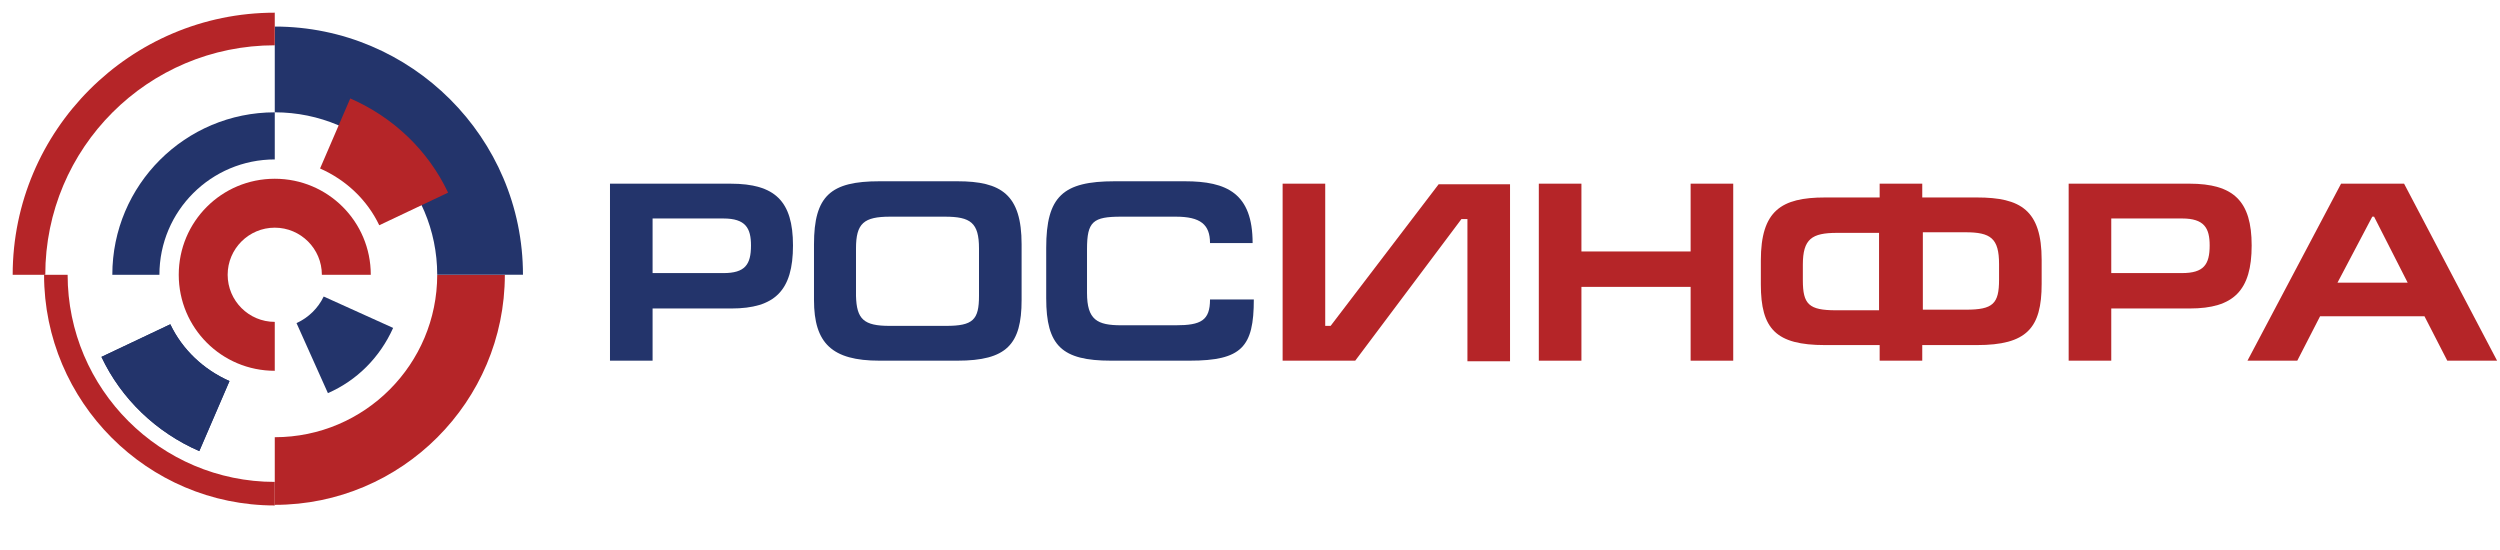 <svg width="323" height="71" viewBox="0 0 323 71" fill="none" xmlns="http://www.w3.org/2000/svg">
<path d="M35.499 47.906C28.633 47.906 23.094 42.366 23.094 35.5C23.094 28.634 28.633 23.095 35.499 23.095C42.365 23.095 47.905 28.634 47.905 35.5H41.585C41.585 32.145 38.854 29.415 35.499 29.415C32.144 29.415 29.413 32.145 29.413 35.5C29.413 38.855 32.144 41.586 35.499 41.586V47.906Z" fill="#B52528"/>
<path d="M20.597 35.501H14.512C14.512 23.876 23.952 14.513 35.5 14.513V20.599C27.307 20.599 20.597 27.23 20.597 35.501Z" fill="#23346B"/>
<path d="M35.5 65.227V56.488C47.125 56.488 56.488 47.047 56.488 35.5H65.226C65.226 51.885 51.885 65.227 35.5 65.227Z" fill="#B52528"/>
<path d="M25.748 58.282C20.208 55.864 15.683 51.572 13.108 46.111L22.003 41.898C23.563 45.175 26.294 47.749 29.649 49.232L25.748 58.282Z" fill="#23346B"/>
<path d="M25.748 58.282C20.208 55.864 15.683 51.572 13.108 46.111L22.003 41.898C23.563 45.175 26.294 47.749 29.649 49.232L25.748 58.282Z" fill="#23346B"/>
<path d="M67.567 35.499H56.488C56.488 23.874 47.047 14.511 35.5 14.511V3.432C53.133 3.432 67.567 17.788 67.567 35.499Z" fill="#23346B"/>
<path d="M35.499 65.305C19.036 65.305 5.694 51.885 5.694 35.5H8.737C8.737 50.246 20.753 62.262 35.499 62.262V65.305Z" fill="#B52528"/>
<path d="M5.851 35.5H1.638C1.638 16.853 16.852 1.639 35.499 1.639V5.852C19.115 5.852 5.851 19.116 5.851 35.5Z" fill="#B52528"/>
<path d="M48.999 29.102C47.438 25.825 44.708 23.25 41.352 21.768L45.254 12.717C50.793 15.136 55.319 19.427 57.893 24.889L48.999 29.102Z" fill="#B52528"/>
<path d="M42.367 50.793L38.31 41.743C39.87 41.041 41.118 39.792 41.821 38.31L50.793 42.367C49.077 46.19 46.112 49.155 42.367 50.793Z" fill="#23346B"/>
<path d="M84.314 46.601H78.81V23.732H94.392C100.129 23.732 102.454 25.98 102.454 31.717C102.454 37.531 100.129 39.857 94.469 39.857H84.314V46.601ZM84.314 35.283H93.462C96.252 35.283 97.028 34.198 97.028 31.717C97.028 29.469 96.33 28.228 93.462 28.228H84.314V35.283Z" fill="#23346B"/>
<path d="M123.696 46.599H113.618C107.494 46.599 105.168 44.351 105.168 38.77V31.56C105.168 25.28 107.339 23.42 113.618 23.42H123.696C129.355 23.42 131.991 25.125 131.991 31.56V38.77C131.991 44.506 130.053 46.599 123.696 46.599ZM114.936 42.103H122.223C125.712 42.103 126.487 41.328 126.487 38.227V32.102C126.487 28.769 125.402 27.994 122.068 27.994H115.014C111.602 27.994 110.595 28.846 110.595 32.102V38.227C110.672 41.25 111.602 42.103 114.936 42.103Z" fill="#23346B"/>
<path d="M161.993 38.692C161.993 44.816 160.443 46.599 153.698 46.599H143.543C137.186 46.599 135.17 44.661 135.17 38.537V32.025C135.17 25.358 137.341 23.42 144.008 23.42H153.078C158.505 23.42 161.838 24.97 161.838 31.405H156.334C156.334 29.002 155.094 27.994 151.915 27.994H144.86C141.217 27.994 140.442 28.614 140.442 32.18V37.839C140.442 41.328 141.759 42.026 144.86 42.026H151.915C155.171 42.026 156.334 41.405 156.334 38.692H161.993Z" fill="#23346B"/>
<path d="M171.142 42.103H171.917L185.871 23.808H195.096V46.677H189.592V28.304H188.817L175.095 46.6H165.715V23.73H171.219V42.103H171.142Z" fill="#B52528"/>
<path d="M204.32 32.49H218.429V23.73H223.933V46.6H218.429V37.064H204.32V46.6H198.815V23.73H204.32V32.49Z" fill="#B52528"/>
<path d="M248.355 23.73V25.513H255.41C261.069 25.513 263.782 27.141 263.782 33.576V36.677C263.782 42.413 261.844 44.584 255.41 44.584H248.355V46.6H242.851V44.584H235.796C229.439 44.584 227.501 42.491 227.501 36.754V33.653C227.501 27.219 230.137 25.513 235.796 25.513H242.851V23.73H248.355ZM237.347 30.087C234.091 30.087 232.928 30.862 232.928 34.196V36.211C232.928 39.312 233.703 40.088 237.191 40.088H242.773V30.087H237.347ZM248.355 40.01H254.014C257.503 40.01 258.278 39.235 258.278 36.134V34.118C258.278 30.785 257.193 30.009 253.937 30.009H248.432V40.01H248.355Z" fill="#B52528"/>
<path d="M272.775 46.6H267.271V23.73H282.853C288.59 23.73 290.915 25.978 290.915 31.715C290.915 37.529 288.59 39.855 282.93 39.855H272.775V46.6ZM272.775 35.281H281.923C284.713 35.281 285.489 34.196 285.489 31.715C285.489 29.467 284.791 28.227 281.923 28.227H272.775V35.281Z" fill="#B52528"/>
<path d="M290.373 46.6L302.467 23.73H310.607L322.623 46.6H316.189L313.243 40.863H299.753L296.808 46.6H290.373ZM311.072 36.522L306.731 27.994H306.498L302.002 36.522H311.072Z" fill="#B52528"/>
</svg>
